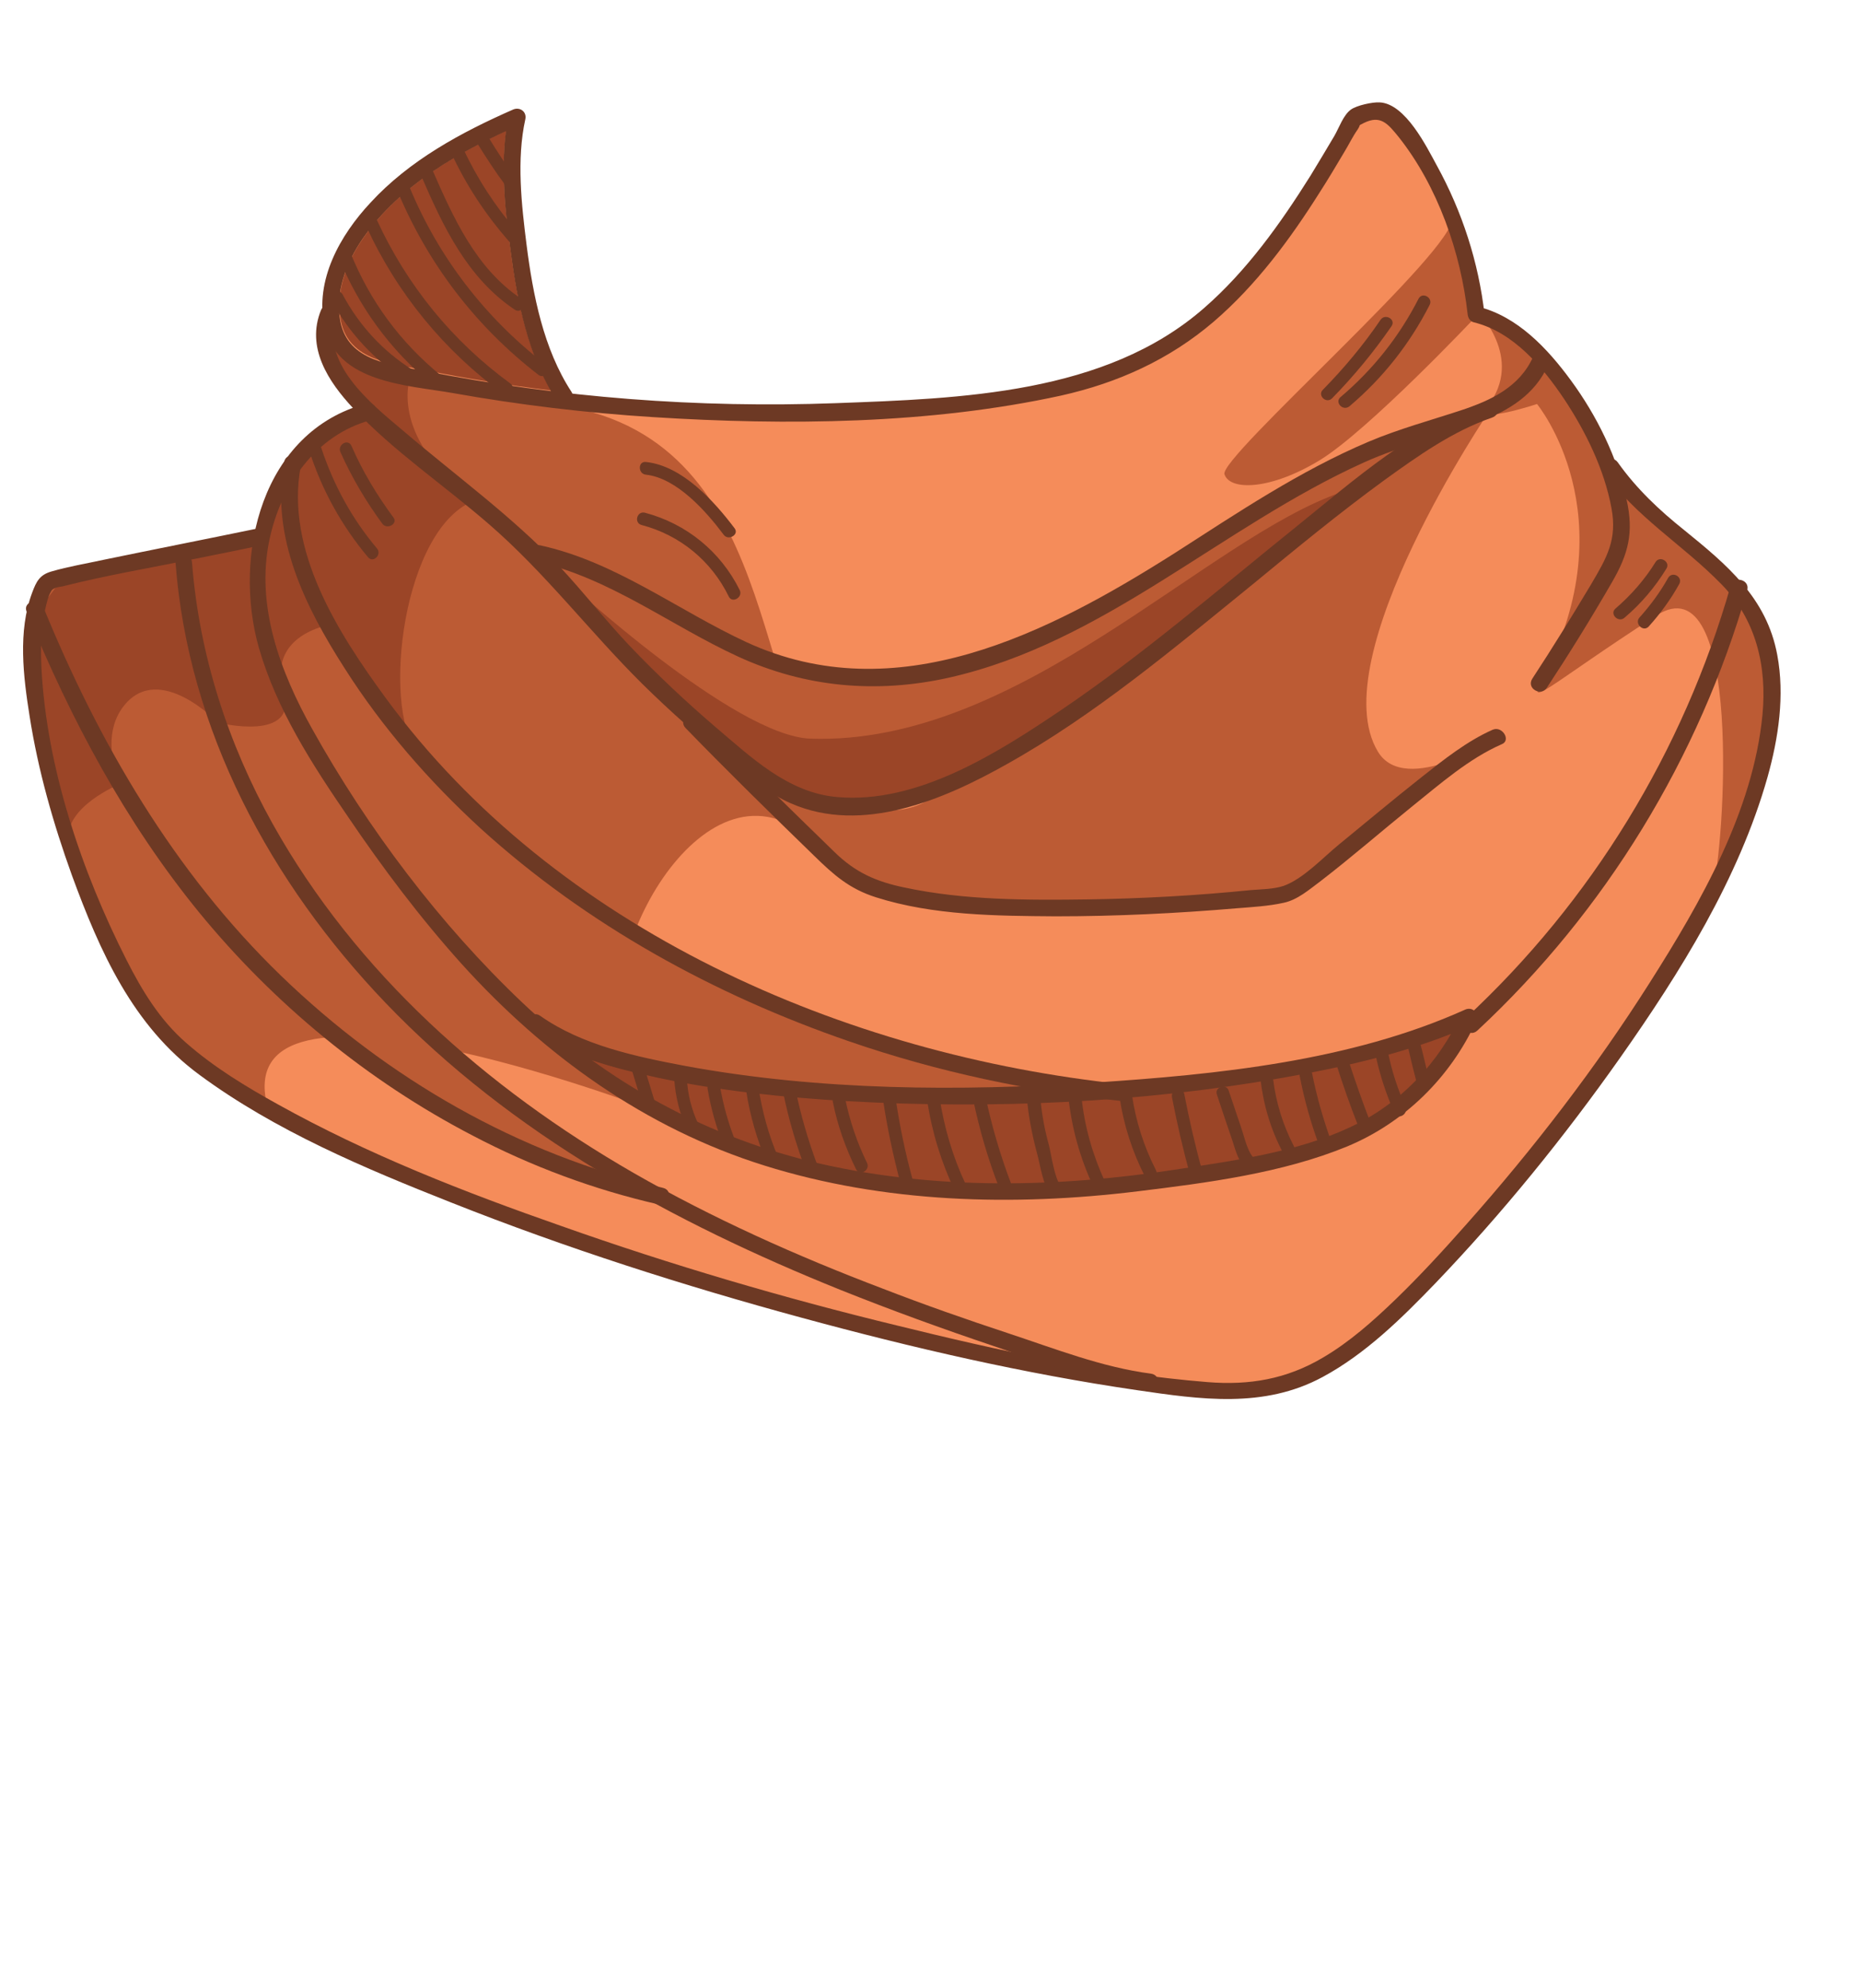 <?xml version="1.0" encoding="utf-8"?>
<!-- Generator: Adobe Illustrator 19.2.0, SVG Export Plug-In . SVG Version: 6.00 Build 0)  -->
<svg version="1.1" id="Layer_1" xmlns="http://www.w3.org/2000/svg" xmlns:xlink="http://www.w3.org/1999/xlink" x="0px" y="0px"
	 viewBox="0 0 440 470" style="enable-background:new 0 0 440 470;" xml:space="preserve">
<style type="text/css">
	.st0{fill:#F58C5A;}
	.st1{fill:#BC5B34;}
	.st2{fill:#9B4527;}
	.st3{fill:#6D3924;}
</style>
<g>
	<path class="st0" d="M290.1,329c-6.8,0-13.8-1.1-20.7-2.1l-0.3-0.1c-23.8-3.4-48.9-8.9-79-17c-30.3-8.2-57.3-17.1-82.6-27.2
		c-20.3-8-41.5-17-59.2-30c-16-11.7-23.6-30-29.5-46.3c-4.9-13.4-8.1-25.6-9.9-37.2c-1.4-9.1-2.6-19.6,0.5-28.2
		c0.2-0.6,0.4-1,0.6-1.4l0.2,0.9l0.5,1.6h2.1l0.6-0.7l-2.4-3.2c0.4-0.4,0.9-0.7,1.6-0.9c3-0.9,6.1-1.6,9.2-2.2
		c1-0.2,2.1-0.4,3.1-0.6c5.9-1.2,11.9-2.5,17.8-3.6c5.9-1.2,12.1-2.4,18.1-3.7l1.3-0.3l0.3-1.3c3-13.5,10.7-23.2,21.8-27.3l2.8-1
		L84.9,95c-7.3-7.8-9.7-14.7-7.1-21l0.4-0.6v-0.8c-0.2-10,6.7-19,10.9-23.5c9.7-10.5,22.7-17,33-21.5c0.1,0,0.1,0,0.2,0l0,0
		c0,0,0,0,0,0.1c-2.1,9.5-1,19.8,0.3,30.4c1.5,11.6,3.9,25,10.9,35.5l0.4,1.2l1.2,0.2c15.4,1.7,31.1,2.6,46.7,2.6
		c5.3,0,10.7-0.1,16-0.3h1.1c29.8-1.1,63.6-2.4,87.2-23c11.1-9.7,19.5-22,25.5-31.7c1.7-2.8,3.6-5.8,5.7-9.5c0.3-0.6,0.7-1.2,1-1.9
		c0.7-1.3,1.5-3,2.3-3.6s3.7-1.3,5.3-1.3h0.2c4.5,0.2,9,8.7,11.2,12.7l0.6,1.1c5.7,10.4,9.3,21.5,10.9,33l0.2,1.3l1.2,0.4
		c6.8,2.1,13.2,7.4,19.6,16.3c4.2,5.8,7.7,12.2,10.1,18.4l0.3,0.7l0.6,0.4c3.9,5.6,8.9,10.7,16.1,16.5c9.3,7.5,18.9,15.2,21.3,28.3
		c1.5,8,0.7,17.2-2.3,28c-6.9,24.6-21.4,47-34.6,65.8c-13.6,19.3-28.2,37.1-43.4,53c-7.7,8.1-16.1,16.5-26.2,22
		C305.4,327.3,298.6,329,290.1,329L290.1,329z"/>
	<path class="st1" d="M12.1,139.5L12.1,139.5L12.1,139.5z"/>
	<g>
		<g>
			<path class="st1" d="M140.1,250.6c5,1.7,10.1,2.9,15.1,4c14.9,3.2,30.1,4.7,45.2,5.6c34.2,1.9,68.9,0.4,102.6-5.5
				c13.5-2.3,27.1-5.4,39.8-10.4c-5.6,9.6-13.8,17.3-23.9,22.1c-12.6,5.9-27.7,7.9-41.4,10c-27.5,4.2-56,4.8-83.2-1.3
				C174.6,270.6,156.4,262.3,140.1,250.6z"/>
			<path class="st1" d="M153.6,262.2c0,0-101.2-38.6-90.2,0c0.7,2.6-22.6-12.5-30.5-25.6C16.9,209.9,9,169.2,9,169.2
				s-1.3-19.5-1.2-20.8c0.2-1.3,3.2-10.6,3.2-10.6l10.6-4.1l30.9-6.3l9.9-1.8l7.4-19.5l10.5-6.1l6.7-2.7c0,0-8.7-7.2-8.7-9.2
				c0-2.1-1.2-12-1.2-12l11.3,12l15.6,2.4c0,0,28.5,4.7,36.2,7c47.6,13.8,36.9,80.3,62.3,92.1c13,6.1,21.8-4.2,21.8-4.2l15.1-7.7
				l19.3-12.6l25.1-19.3L313,122l30-21l9.3-4.1c0,0-39.9,58.8-26.5,80.8c6.5,10.7,28.2-3.3,28.2-3.3L338,185l-19.6,16l-14.2,10.6
				l-21,3.5h-49.3l-25-4l-12.3-6.7c0,0-8.7-9.4-12.7-10.7c-25.3-8.3-48.1,46.6-31.7,55c16.5,8.4,3.7,4,3.7,4l-17.3-4L153.6,262.2z"
				/>
			<path class="st1" d="M364.7,160.4c-4,7.6,1.2,1.7,26.9-14.9c20.5-13.2,16.3,54.6,13.2,65.5c-3.1,11,7.2-16.2,7.2-16.2l5.3-17.3
				L419,160l-3.3-13l-9.6-12.6l-14.2-11.8l-11-12.2l-11-19.4l-6.8-8l-14.2-9.9c0,0,11.9,11.4,2.7,23.1c-3.3,4.3,11.8-0.7,11.8-0.7
				S385.1,121.8,364.7,160.4z"/>
			<path class="st1" d="M348.8,75c0,0-25.3,26.8-36.8,33.8s-21.2,7.3-22.5,3.3s55.2-53.5,53.8-60.6s3.9,9.2,3.9,9.2L348.8,75z"/>
		</g>
		<g>
			<path class="st1" d="M201.5,189.7c-1.2,0-2.5-0.1-3.7-0.2c-10.9-1-19.1-8-27-14.9c-0.8-0.7-1.5-1.3-2.3-2
				c-7.1-6-13.9-12.4-20.2-19.1c-2.9-3.1-5.7-6.4-8.5-9.5c-2.6-3-5.3-6.1-8-9.1l-2.7-2.8l3.7,1.2c9.3,3,17.8,7.8,26.1,12.5
				c5.2,2.9,10.6,6,16,8.5c10,4.6,20.5,6.9,31.3,6.9c5.8,0,11.8-0.7,17.8-2c22.3-5,41.6-17.3,60.3-29.2
				c12.1-7.7,24.5-15.6,37.7-21.6c2.2-1,4.5-1.9,7.4-2.9l0.9,1.8c-6.4,4.4-12.6,9.5-18.5,14.3c-1.6,1.3-3.1,2.5-4.6,3.8
				c-4.2,3.4-8.3,6.8-12.5,10.2c-13.9,11.4-28.3,23.1-43.4,33.4C235.7,179.4,219,189.7,201.5,189.7z"/>
			<path class="st1" d="M223.7,258.1c-22.7,0-42.9-1.7-61.7-5.1c-12.2-2.2-25-4.9-34.9-11.9c-0.2-0.1-0.3,0-0.5,0h-0.4l-0.3-0.4
				c-1-0.9-2.1-1.9-3.1-2.9c-19-17.9-36.2-40.4-49.9-65c-9.7-17.3-13-32.2-10.2-45.4c0.7-3.1,1.6-6.2,2.9-9l1.9,0.4
				c0.5,14.6,8.2,28.5,14.8,38.9c8.7,13.5,19.4,26.2,31.9,37.6c23.8,21.7,53,38.6,86.9,50.2c12.9,4.4,26.4,8,40.1,10.5l-0.1,2
				C235.2,258,229.3,258.1,223.7,258.1z"/>
			<polygon class="st1" points="11.4,140.5 10.9,139.2 11.5,138.7 12.7,140.3 12.5,140.5 12.1,140.5 			"/>
			<path class="st1" d="M140.1,277.2c-27.1-9.1-52.9-24.9-74.4-45.8c-22.7-22-41.1-50.3-56.1-86.6l-0.1-0.3l0.2-0.8
				c0.3-1.6,0.8-3.6,1.8-4.8l0.1-0.1l0.1-0.1c0.1-0.1,0.3-0.2,0.5-0.3c0.5-0.3,1.2-0.4,1.7-0.5c0.2,0,0.4-0.1,0.6-0.1
				c7.7-1.9,15.9-3.5,23.7-5l4.8-0.9v1.2c2,36.4,20.1,73.1,49.1,103.5c13.8,14.5,29.8,27.2,48.9,38.9L140.1,277.2z"/>
		</g>
	</g>
	<g>
		<path class="st2" d="M237.5,280.7c-15.2,0-29.8-1.5-43.2-4.6c-19.7-4.5-38.1-12.8-54.7-24.6l0.9-1.8c5.3,1.8,10.8,3.1,15,4
			c13,2.8,27.3,4.6,45.1,5.6c9.1,0.5,18.3,0.8,27.3,0.8c11.2,0,22.4-0.4,33.3-1.2h0.1h0.1c1.4,0.2,2.9,0.3,4.3,0.5h0.1
			c0.3,0,0.5-0.1,0.6-0.4l0.2-0.6l0.6-0.1c12.2-1,24.3-2.6,35.8-4.6c16.5-2.8,28.7-6,39.6-10.3l2.7-1.1l-1.4,2.5
			c-5.8,10-14.2,17.8-24.3,22.5c-12,5.6-26.4,7.8-39.2,9.7l-2.5,0.4C263.9,279.6,250.3,280.7,237.5,280.7z"/>
		<path class="st2" d="M85.8,56.4c8.2-11.9,21-19.5,33.9-25.5c-1.3,9.2-0.2,19.1,1,28.2c1.5,11.2,3.8,23.3,9.6,33.2
			c-10-1.2-20-2.8-29.8-4.8c-7.8-1.5-18-2.2-19.9-11.6C79.2,69.2,81.9,62,85.8,56.4z"/>
		<path class="st2" d="M133.9,137.3c0,0,39.7,36.7,57.7,37.3c49.4,1.7,93.4-47.3,125.7-58.3c5.5-1.9-17.1,15.9-17.1,15.9l-57.9,43.5
			c0,0-32.6,15.5-33.7,14.9c-1.1-0.5-25.7-2.4-26-2.5c-0.3-0.2-17.8-15.7-17.8-15.7l-16.6-18.8L133.9,137.3z"/>
		<path class="st2" d="M112.5,118.2c-17.3,6.1-22.3,48.9-13.9,59.4S76.7,148,76.7,148s-13.4,2.8-9.6,15.2
			c3.7,12.5-15.6,7.6-15.6,7.6s-13.7-14.4-22.1-4.1c-6.2,7.6-1,18.6-1,18.6s-13.4,5.4-12.2,13.6S9.5,179,9.5,179l-1.7-20l0.5-13.7
			l5.7-7.5l36.5-10.5l10.3-1.5l5.5-11.4l6.7-9l12.8-7.8l-4.3-6.9l-3-8.6l18.4,7.5C96.7,89.8,92.3,104.3,112.5,118.2z"/>
	</g>
	<g>
		<g>
			<path class="st3" d="M75.9,73.3c-3.6,8.8,1.7,16.9,7.6,23.2c9.6,10.2,21.5,18.2,32.1,27.4c13.3,11.5,23.8,25.4,36.2,37.7
				c6.8,6.7,13.9,13,21.4,18.9c4.4,3.5,8.7,7.2,13.8,9.4c16.9,7.4,36.2-0.9,51.1-9.3c20.9-11.7,39.5-27.4,58.1-42.5
				c10.2-8.4,20.4-16.8,31.1-24.6c7.9-5.7,16.2-11.6,25.5-14.8c2.4-0.8,1.4-4.7-1.1-3.9c-16.9,5.7-31.5,18.6-45.1,29.6
				c-18.4,14.8-36.3,30.3-55.8,43.5c-15,10.1-33.9,22.2-52.9,20.5c-11.6-1-20.3-9.4-28.8-16.6c-7-6-13.7-12.3-20.1-19
				c-5.8-6.1-11-12.8-16.8-19c-11.3-11.9-24.5-21.4-36.9-32c-7.6-6.4-20.1-16.3-15.5-27.6C80.7,72,76.9,70.9,75.9,73.3L75.9,73.3z"
				/>
		</g>
		<g>
			<path class="st3" d="M365.7,162.6c5.4-8.2,10.6-16.6,15.5-25.1c3.8-6.6,5.1-11.6,3.4-19.3c-2.2-10.1-7.1-20-13.2-28.3
				c-5.5-7.5-12.6-15.1-21.9-17.4c0.5,0.6,1,1.3,1.5,1.9c-1.4-12.4-5.3-24.4-11.3-35.3c-2.4-4.4-7.4-14.6-13.5-14.9
				c-1.7-0.1-5.4,0.7-6.8,1.7c-1.8,1.3-2.8,4.3-3.9,6.2c-1.9,3.2-3.8,6.4-5.7,9.5c-7.1,11.3-15,22.4-25.1,31.2
				c-23.3,20.4-57.6,21.4-87.1,22.5c-32.5,1.2-65.2-1.3-97.2-7.6c-7.8-1.5-18-2.2-19.9-11.6c-1.4-6.8,1.4-14.1,5.2-19.6
				c9-13,23.4-20.9,37.5-27.1c-1-0.8-2-1.5-2.9-2.3c-2.2,10.3-1,21.8,0.4,32.1c1.6,12.1,4.1,25.1,10.9,35.4c1.4,2.1,4.9,0.1,3.5-2
				c-6.6-10.1-9.1-22.9-10.6-34.7c-1.2-9.5-2.4-20.2-0.3-29.7c0.4-1.8-1.3-3-2.9-2.3c-12.3,5.4-24.5,12-33.7,22
				c-7.2,7.7-13.2,18.3-10.9,29.2C79.6,90.5,96.1,91,107,92.9c15.7,2.8,31.5,4.7,47.4,5.7c31.7,2,65.4,1.7,96.5-5.1
				c13.4-3,25.6-8.5,36.1-17.5c10-8.6,18-19.4,25-30.5c2-3.1,3.9-6.3,5.8-9.5c1.1-1.8,2-3.7,3.2-5.4c0.9-1.4-0.1-0.7,1.4-1.5
				c4-2,5.7,0.1,8.3,3.3c9.2,11.6,14.7,27.3,16.3,41.9c0.1,0.9,0.6,1.7,1.5,1.9c9.3,2.3,16.2,10.5,21.3,18.1
				c5.1,7.7,9.5,16.6,11.2,25.8c1.4,7.5-1.1,11.7-4.8,18c-4.5,7.5-9.1,15-13.9,22.3C360.8,162.7,364.3,164.7,365.7,162.6
				L365.7,162.6z"/>
		</g>
		<g>
			<path class="st3" d="M379,111.3c7.7,10.9,18.7,17.3,27.9,26.7c8.3,8.4,10.9,19.5,9.8,31c-2.2,22.7-14.6,44.3-26.6,63.2
				c-12.8,20.2-27.5,39.3-43.4,57.2c-5.4,6.1-10.9,12.1-16.8,17.8c-5.3,5.1-10.8,10-17.1,13.7c-8.6,5.1-17.4,6.6-27.3,5.8
				c-24.8-2-49.5-7.5-73.5-13.4c-26.8-6.5-53.3-14.3-79.3-23.5c-22.9-8-45.7-16.9-66.9-28.7c-7.6-4.2-15.2-8.8-21.8-14.6
				c-6.2-5.4-10.4-12.3-14.1-19.6C19.3,206,11,181.4,9.8,157.9c-0.2-4.5-0.2-9.1,0.8-13.5c0.4-1.6,0.8-4,1.9-5.2
				c-0.3,0.4-0.4,0.3,0.3-0.1c0.6-0.3,1.4-0.4,2-0.5c10.3-2.6,20.9-4.4,31.3-6.5c5.3-1.1,10.7-2.1,16-3.3c2.5-0.5,1.5-4.4-1.1-3.9
				c-12.1,2.5-24.3,4.9-36.4,7.4c-4.1,0.9-8.4,1.6-12.5,2.8c-2.7,0.8-3.5,2.3-4.5,5c-3.4,9.1-2.1,19.8-0.6,29.2
				c2,12.8,5.6,25.4,10,37.6c6.6,18,14.4,35.6,30.2,47.2c17.9,13.2,39.1,22.1,59.6,30.2c27,10.7,54.8,19.6,82.8,27.2
				c26.1,7.1,52.5,13.2,79.2,17.1c15,2.2,30,4.4,43.9-3.1c10.2-5.5,18.7-13.9,26.7-22.2c15.9-16.6,30.4-34.5,43.6-53.2
				c14.3-20.3,28.1-42.4,34.9-66.4c2.6-9.3,4.1-19.3,2.3-28.9c-2.5-13.5-11.9-21.3-22-29.5c-5.9-4.7-11.3-9.8-15.7-16
				C381,107.2,377.5,109.2,379,111.3L379,111.3z"/>
		</g>
		<g>
			<path class="st3" d="M86.6,95.4C61.9,102,55,131.2,61.2,153.1c4.2,14.6,12.6,27.6,21.1,40c8.2,12.1,17,23.8,26.8,34.7
				c19.6,21.7,43.5,38.9,71.6,47.7c28.4,8.9,58.9,9.7,88.3,6.1c16.4-2,34.2-4.3,49.5-10.6c13.5-5.6,24.4-16.3,30.5-29.6
				c0.9-1.9-0.9-3.6-2.7-2.7c-26.9,12.1-58.4,15.3-87.6,17.2c-32,2.1-64.9,1.9-96.5-3.9c-11.7-2.2-24.6-4.9-34.5-11.9
				c-2.1-1.5-4.1,2-2,3.5c8.6,6.1,19.5,8.9,29.6,11.1c14.9,3.2,30.1,4.7,45.2,5.6c34.2,1.9,68.9,0.4,102.6-5.5
				c15.4-2.7,30.9-6.2,45.2-12.6c-0.9-0.9-1.8-1.8-2.7-2.7c-5.4,11.8-14.6,21.5-26.5,27c-12.6,5.9-27.7,7.9-41.4,10
				c-27.5,4.2-56,4.8-83.2-1.3c-27-6.1-50.9-19.2-71-38.2c-19.5-18.5-36.6-41.2-49.7-64.7c-7.5-13.4-13.4-29.1-10.1-44.7
				c2.7-12.8,10.9-24.8,24-28.3C90.1,98.6,89.1,94.7,86.6,95.4L86.6,95.4z"/>
		</g>
		<g>
			<path class="st3" d="M352.9,172.5c-6.1,2.7-11.6,7.1-16.8,11.2c-6.6,5.2-13,10.6-19.5,15.9c-3.8,3.1-8.4,8.1-13.1,9.8
				c-2.4,0.8-5.4,0.8-7.8,1c-12.8,1.3-25.6,2-38.5,2.2c-14.4,0.2-29.2,0.2-43.3-2.8c-6.8-1.4-11.7-3.6-16.6-8.4
				c-10.9-10.6-21.8-21.2-32.4-32.1c-1.8-1.9-4.6,1-2.8,2.8c9.9,10.2,20.1,20.2,30.3,30.1c4.7,4.6,8.4,7.9,14.7,9.9
				c13.5,4.3,28.5,4.4,42.5,4.5c14.3,0,28.6-0.7,42.8-1.9c3.7-0.3,7.5-0.5,11.1-1.3c3.3-0.7,6-3.1,8.7-5.1
				c7.4-5.7,14.4-11.8,21.7-17.7c6.6-5.3,13.4-11.3,21.2-14.7C357.3,175,355.2,171.5,352.9,172.5L352.9,172.5z"/>
		</g>
		<g>
			<path class="st3" d="M151.7,124.1c9.1,2.4,16.5,8.5,20.6,16.9c0.8,1.7,3.4,0.2,2.6-1.5c-4.5-9.1-12.6-15.7-22.4-18.3
				C150.6,120.7,149.8,123.6,151.7,124.1L151.7,124.1z"/>
		</g>
		<g>
			<path class="st3" d="M152.7,112.2c7.3,0.8,14.2,8.6,18.4,14.2c1.1,1.5,3.7,0,2.6-1.5c-4.9-6.5-12.4-14.8-21-15.7
				C150.8,109,150.8,112,152.7,112.2L152.7,112.2z"/>
		</g>
		<g>
			<path class="st3" d="M314.9,94.2c5.2-5.3,9.9-11,14.1-17.1c1.1-1.6-1.5-3.1-2.6-1.5c-4,5.9-8.6,11.4-13.6,16.5
				C311.4,93.4,313.5,95.5,314.9,94.2L314.9,94.2z"/>
		</g>
		<g>
			<path class="st3" d="M319.1,96c7.9-6.7,14.2-14.7,18.9-23.9c0.9-1.7-1.7-3.2-2.6-1.5c-4.6,9-10.8,16.8-18.5,23.3
				C315.5,95.2,317.6,97.3,319.1,96L319.1,96z"/>
		</g>
		<g>
			<path class="st3" d="M384.1,146c3.9-3.3,7.2-7.2,9.9-11.6c1-1.6-1.6-3.2-2.6-1.5c-2.6,4.2-5.8,7.8-9.5,11
				C380.5,145.2,382.7,147.3,384.1,146L384.1,146z"/>
		</g>
		<g>
			<path class="st3" d="M389.8,148.1c2.8-3.1,5.2-6.4,7.2-10c1-1.7-1.6-3.2-2.6-1.5c-1.9,3.4-4.2,6.5-6.8,9.4
				C386.4,147.4,388.5,149.5,389.8,148.1L389.8,148.1z"/>
		</g>
		<g>
			<path class="st3" d="M79.9,60.4c4.8,12,12.3,22.3,22.3,30.5c1.5,1.2,3.6-0.9,2.1-2.1C94.7,81,87.4,71.1,82.8,59.6
				C82,57.9,79.1,58.6,79.9,60.4L79.9,60.4z"/>
		</g>
		<g>
			<path class="st3" d="M86.6,53.5c7.3,15.9,18.4,29.4,32.5,39.7c1.6,1.1,3.1-1.5,1.5-2.6c-13.7-10-24.4-23.2-31.5-38.6
				C88.4,50.2,85.8,51.8,86.6,53.5L86.6,53.5z"/>
		</g>
		<g>
			<path class="st3" d="M94,45.2c7.2,17.2,18.5,32,33.3,43.4c1.5,1.2,3-1.4,1.5-2.6c-14.1-10.9-25.1-25.2-31.9-41.6
				C96.2,42.7,93.3,43.4,94,45.2L94,45.2z"/>
		</g>
		<g>
			<path class="st3" d="M99.6,41.6c5.2,12,10.9,24.1,22.1,31.6c1.6,1.1,3.1-1.5,1.5-2.6c-10.7-7.2-16-19.1-21-30.5
				C101.4,38.4,98.8,39.9,99.6,41.6L99.6,41.6z"/>
		</g>
		<g>
			<path class="st3" d="M106.8,36.4c3.5,7.5,8,14.3,13.4,20.5c1.3,1.5,3.4-0.7,2.1-2.1c-5.2-6-9.5-12.6-12.9-19.9
				C108.6,33.1,106,34.7,106.8,36.4L106.8,36.4z"/>
		</g>
		<g>
			<path class="st3" d="M112.8,33.8c2.1,3.4,4.3,6.8,6.7,10c1.1,1.5,3.8,0,2.6-1.5c-2.4-3.2-4.6-6.5-6.7-10
				C114.4,30.6,111.8,32.1,112.8,33.8L112.8,33.8z"/>
		</g>
		<g>
			<path class="st3" d="M78.4,71.1C82.6,78.8,88.6,85.2,96,90c1.6,1,3.1-1.5,1.5-2.6C90.5,83,84.9,76.9,81,69.6
				C80,67.9,77.4,69.4,78.4,71.1L78.4,71.1z"/>
		</g>
		<g>
			<path class="st3" d="M73.2,106.8c3,9.2,7.6,17.5,13.8,24.9c1.2,1.5,3.4-0.6,2.1-2.1c-5.9-7-10.2-14.9-13.1-23.6
				C75.5,104.1,72.6,104.9,73.2,106.8L73.2,106.8z"/>
		</g>
		<g>
			<path class="st3" d="M80.5,106.9c2.7,6,6,11.6,9.9,16.9c1.1,1.5,3.8,0,2.6-1.5c-3.9-5.3-7.3-10.9-9.9-16.9
				C82.3,103.6,79.7,105.1,80.5,106.9L80.5,106.9z"/>
		</g>
		<g>
			<path class="st3" d="M149.1,252c1.1,3.5,2.1,7,3.2,10.5c0.6,1.8,3.5,1.1,2.9-0.8c-1.1-3.5-2.1-7-3.2-10.5
				C151.5,249.4,148.6,250.2,149.1,252L149.1,252z"/>
		</g>
		<g>
			<path class="st3" d="M159.4,255c0.3,4.3,1.3,8.3,3.1,12.2c0.8,1.8,3.4,0.2,2.6-1.5c-1.6-3.4-2.5-7-2.7-10.7
				C162.3,253.1,159.3,253.1,159.4,255L159.4,255z"/>
		</g>
		<g>
			<path class="st3" d="M167.3,257.4c0.8,4.7,2.1,9.3,3.9,13.7c0.7,1.8,3.6,1,2.9-0.8c-1.8-4.4-3.1-9-3.9-13.7
				C169.9,254.7,167,255.5,167.3,257.4L167.3,257.4z"/>
		</g>
		<g>
			<path class="st3" d="M176.4,257.7c0.9,6,2.6,11.8,5,17.4c0.8,1.8,3.3,0.2,2.6-1.5c-2.3-5.3-3.8-10.9-4.7-16.7
				C179,255,176.1,255.8,176.4,257.7L176.4,257.7z"/>
		</g>
		<g>
			<path class="st3" d="M185.2,258.4c1.2,5.9,2.9,11.7,5,17.4c0.7,1.8,3.6,1,2.9-0.8c-2.1-5.7-3.8-11.5-5-17.4
				C187.7,255.7,184.8,256.5,185.2,258.4L185.2,258.4z"/>
		</g>
		<g>
			<path class="st3" d="M196.9,260.4c1.1,5.6,3,10.9,5.5,16c0.9,1.7,3.4,0.2,2.6-1.5c-2.4-4.9-4.1-10-5.2-15.3
				C199.4,257.7,196.5,258.5,196.9,260.4L196.9,260.4z"/>
		</g>
		<g>
			<path class="st3" d="M208.7,259.4c1,7,2.5,13.9,4.3,20.7c0.5,1.9,3.4,1.1,2.9-0.8c-1.9-6.8-3.3-13.7-4.3-20.7
				C211.4,256.7,208.5,257.5,208.7,259.4L208.7,259.4z"/>
		</g>
		<g>
			<path class="st3" d="M219.2,260c1.1,7.5,3.3,14.6,6.5,21.4c0.8,1.8,3.4,0.2,2.6-1.5c-3.1-6.6-5.1-13.5-6.2-20.7
				C221.8,257.3,218.9,258.1,219.2,260L219.2,260z"/>
		</g>
		<g>
			<path class="st3" d="M230.1,260c1.5,7.1,3.5,14,6.1,20.7c0.7,1.8,3.6,1,2.9-0.8c-2.6-6.8-4.6-13.7-6.1-20.7
				C232.6,257.3,229.7,258.1,230.1,260L230.1,260z"/>
		</g>
		<g>
			<path class="st3" d="M242.8,259.7c0.4,4.3,1.2,8.4,2.3,12.6c0.9,3.1,1.4,7.9,3.5,10.4c0.7,0.8,1.9,0.4,2.4-0.3
				c0-0.1,0.1-0.1,0.1-0.2c0.5-0.7,0.1-1.6-0.5-2.1c-0.1,0-0.1-0.1-0.2-0.1c-1.6-1.1-3.1,1.5-1.5,2.6c0.1,0,0.1,0.1,0.2,0.1
				c-0.2-0.7-0.4-1.4-0.5-2.1c0,0.1-0.1,0.1-0.1,0.2c0.8-0.1,1.6-0.2,2.4-0.3c-1.6-1.9-2.3-7.4-2.9-9.8c-1-3.6-1.7-7.3-2-11
				C245.6,257.8,242.6,257.7,242.8,259.7L242.8,259.7z"/>
		</g>
		<g>
			<path class="st3" d="M252.6,259.3c0.8,7.5,2.8,14.6,6,21.4c0.8,1.8,3.4,0.2,2.6-1.5c-2.9-6.3-4.8-13-5.5-19.9
				C255.3,257.4,252.3,257.4,252.6,259.3L252.6,259.3z"/>
		</g>
		<g>
			<path class="st3" d="M264.7,259.4c1,6.6,3,12.8,6,18.7c0.9,1.7,3.5,0.2,2.6-1.5c-2.9-5.7-4.8-11.7-5.7-18
				C267.4,256.7,264.5,257.5,264.7,259.4L264.7,259.4z"/>
		</g>
		<g>
			<path class="st3" d="M277.1,259.4c1.2,6.2,2.6,12.3,4.3,18.4c0.5,1.9,3.4,1.1,2.9-0.8c-1.7-6.1-3.1-12.2-4.3-18.4
				C279.6,256.7,276.7,257.5,277.1,259.4L277.1,259.4z"/>
		</g>
		<g>
			<path class="st3" d="M287.7,258.7c1.2,3.7,2.5,7.4,3.7,11c0.8,2.4,1.4,5.1,3.5,6.7c1.5,1.2,3.6-0.9,2.1-2.1
				c-2.1-1.7-2.7-5.4-3.6-7.9c-1-2.9-1.9-5.7-2.9-8.6C290,256.1,287.1,256.9,287.7,258.7L287.7,258.7z"/>
		</g>
		<g>
			<path class="st3" d="M298,255c0.7,6.1,2.4,11.9,5.3,17.4c0.9,1.7,3.5,0.2,2.6-1.5c-2.6-5-4.2-10.3-4.9-15.8
				C300.8,253.1,297.8,253.1,298,255L298,255z"/>
		</g>
		<g>
			<path class="st3" d="M307.3,254.4c1.1,5.6,2.6,11,4.6,16.4c0.7,1.8,3.6,1,2.9-0.8c-1.9-5.3-3.5-10.8-4.6-16.4
				C309.8,251.7,306.9,252.5,307.3,254.4L307.3,254.4z"/>
		</g>
		<g>
			<path class="st3" d="M315.9,251.4c1.6,5,3.3,9.9,5.2,14.7c0.7,1.8,3.6,1,2.9-0.8c-1.9-4.9-3.6-9.8-5.2-14.7
				C318.3,248.8,315.4,249.6,315.9,251.4L315.9,251.4z"/>
		</g>
		<g>
			<path class="st3" d="M325.3,249.7c1,4.6,2.5,9.1,4.4,13.4c0.8,1.8,3.4,0.2,2.6-1.5c-1.8-4.1-3.2-8.3-4.1-12.7
				C327.8,247,324.9,247.8,325.3,249.7L325.3,249.7z"/>
		</g>
		<g>
			<path class="st3" d="M332.7,246.7c0.7,3,1.4,6,2.2,9c0.4,1.9,3.3,1.1,2.9-0.8c-0.7-3-1.4-6-2.2-9
				C335.1,244,332.2,244.8,332.7,246.7L332.7,246.7z"/>
		</g>
		<g>
			<path class="st3" d="M41.5,133c3,39.6,22.5,75.7,49.7,104.1c29.7,31,68,51.9,107.5,67.8c12,4.8,24.1,9.2,36.3,13.3
				c12.1,4.1,24.4,8.9,37.1,10.5c2.5,0.3,2.5-3.7,0-4c-11.5-1.5-22.7-5.9-33.6-9.5c-10-3.3-20-6.8-29.8-10.6
				c-20.3-7.7-40.2-16.6-59-27.4c-34.7-20-65.5-47.2-85.2-82.4c-10.6-19-17.4-40-19.1-61.8C45.3,130.5,41.3,130.5,41.5,133L41.5,133
				z"/>
		</g>
		<g>
			<path class="st3" d="M6.3,144.6c10.4,25.4,23.4,49.8,40.8,71.1c17.7,21.6,39.8,39.8,64.6,52.7c13.9,7.3,28.7,12.8,44,16.3
				c2.5,0.6,3.6-3.3,1.1-3.9c-34.2-7.9-65.3-25.9-90.4-50.2c-25.2-24.4-43-54.9-56.2-87.2C9.2,141.2,5.3,142.2,6.3,144.6L6.3,144.6z
				"/>
		</g>
		<g>
			<path class="st3" d="M349.3,243.6c30.3-28.2,52.4-64.4,63.8-104.1c0.7-2.5-3.2-3.5-3.9-1.1c-11.2,39.2-32.9,74.7-62.8,102.4
				C344.6,242.5,347.4,245.4,349.3,243.6L349.3,243.6z"/>
		</g>
		<g>
			<path class="st3" d="M67.2,109.2c-3.3,17.7,5,34.3,14.3,48.8c8.9,14,19.9,26.6,32.1,37.8c25.1,22.8,55.3,39.4,87.3,50.4
				c20.9,7.2,42.6,11.8,64.7,14.1c2.6,0.3,2.5-3.7,0-4c-66-6.9-134.3-36.6-174.4-91.3c-11.2-15.3-23.8-34.9-20.1-54.8
				C71.5,107.8,67.6,106.7,67.2,109.2L67.2,109.2z"/>
		</g>
		<g>
			<path class="st3" d="M126.6,132.7c17.6,3.9,31.8,15.1,47.9,22.5c15.9,7.3,32.7,8.8,49.8,5c36.9-8.3,64.5-35.7,98.2-50.9
				c8.9-4,18.3-6.1,27.3-9.6c6.9-2.6,13.2-6.5,16.2-13.4c1-2.3-2.4-4.4-3.5-2c-3.2,7.2-10.1,10.4-17.1,12.7
				c-7.3,2.4-14.7,4.4-21.8,7.4c-16.3,6.9-31,16.8-45.8,26.3c-30.1,19.1-65.9,37.4-101.3,21.1c-16.4-7.6-30.9-19-48.8-22.9
				C125.2,128.3,124.1,132.2,126.6,132.7L126.6,132.7z"/>
		</g>
	</g>
</g>
</svg>
